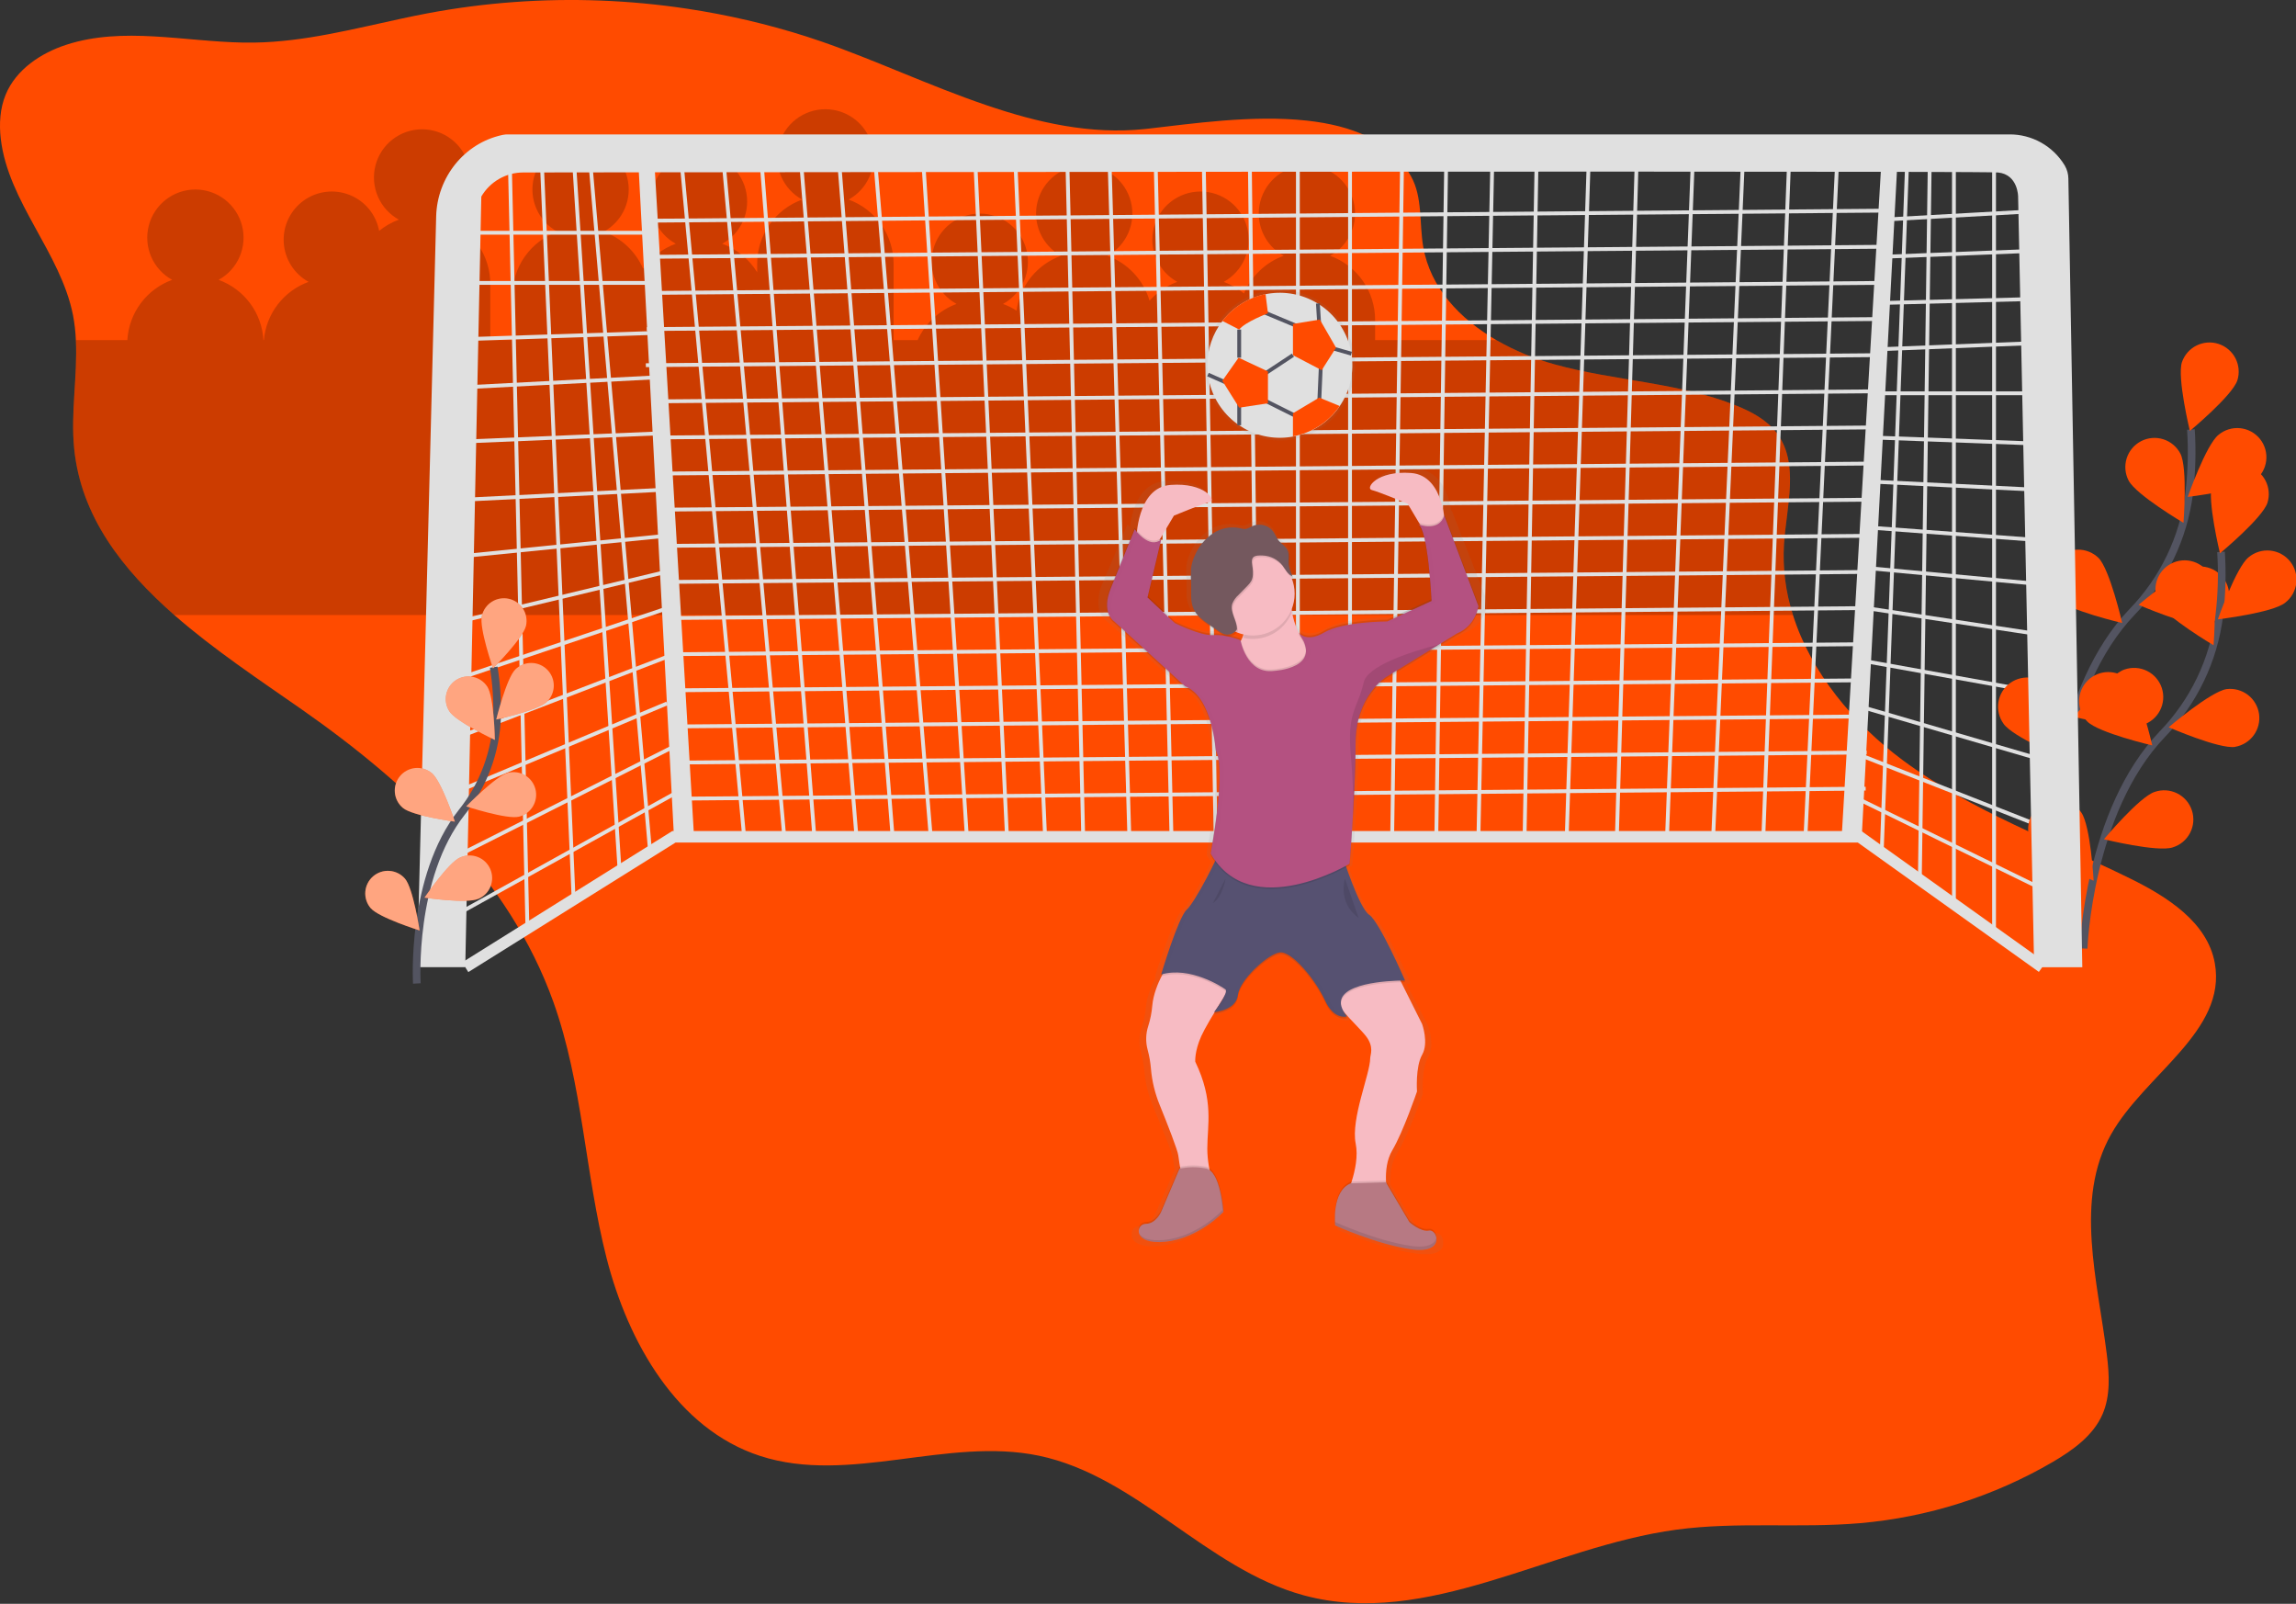 <svg width="600" height="419" viewBox="0 0 600 419" fill="none" xmlns="http://www.w3.org/2000/svg">
<rect x="0" y="0" width="600" height="419" fill="#333333" stroke="none"/>
<g clip-path="url(#clip0_58_12)">
<path d="M0.204 36.276C2.155 52.849 15.834 65.972 19.079 82.34C19.486 84.486 19.735 86.659 19.823 88.841C20.29 98.242 18.429 107.836 19.388 117.253C21.176 134.911 31.908 148.71 45.535 160.669C55.842 169.692 67.807 177.63 78.812 185.311C106.83 204.883 133.107 229.593 144.616 261.774C152.286 283.233 152.873 306.554 158.504 328.637C164.135 350.72 176.959 373.317 198.633 380.358C221.896 387.919 247.529 375.315 271.468 380.295C297.158 385.643 315.377 409.923 340.727 416.781C372.934 425.495 405.031 404.083 438.093 399.621C453.969 397.476 470.128 399.296 486.087 397.922C503.853 396.377 521.055 390.912 536.456 381.921C541.699 378.843 546.999 375.063 549.437 369.474C551.534 364.645 551.215 359.14 550.57 353.913C548.158 334.514 542.055 313.427 551.655 296.377C560.51 280.648 581.97 269.397 578.787 251.639C576.873 240.949 566.367 234.275 556.625 229.488C536.534 219.616 515.133 211.887 497.176 198.555C484.331 189.002 473.268 175.675 468.549 160.685C466.615 154.692 465.818 148.39 466.201 142.104C466.861 132.195 470.29 121.07 464.313 113.137C461.723 109.698 457.754 107.585 453.764 105.97C438.717 99.888 422.003 99.537 406.358 95.217C400.994 93.752 395.839 91.61 391.017 88.841C381.475 83.315 373.794 75.173 371.938 64.546C370.853 58.317 371.818 51.517 368.708 46.012C363.466 36.679 353.1 32.779 341.524 31.51C327.195 29.937 310.968 32.396 300.105 33.607L299.02 33.722C285.068 35.175 271.232 32.087 257.637 27.431C242.957 22.445 228.607 15.661 214.645 10.837C213.334 10.383 212.027 9.948 210.723 9.532C200.532 6.284 190.096 3.856 179.518 2.27C164.599 0.025 149.476 -0.559 134.429 0.53C126.797 1.079 119.203 2.067 111.685 3.487C109.476 3.906 107.27 4.355 105.068 4.834C92.265 7.576 79.53 10.926 66.47 11.126C65.531 11.126 64.588 11.126 63.649 11.126C48.072 10.858 32.144 6.9 17.365 11.681C10.643 13.867 4.2 18.167 1.494 24.689C-0.01 28.322 -0.252 32.375 0.204 36.276Z" fill="#FF4B00"/>
<path opacity="0.2" d="M19.823 88.841H33.282C33.483 85.362 34.699 82.017 36.781 79.222C38.863 76.426 41.718 74.302 44.995 73.112C42.549 71.766 40.621 69.644 39.513 67.082C38.405 64.519 38.182 61.661 38.877 58.957C39.572 56.253 41.147 53.857 43.353 52.146C45.559 50.435 48.272 49.507 51.063 49.507C53.855 49.507 56.568 50.435 58.774 52.146C60.98 53.857 62.555 56.253 63.25 58.957C63.945 61.661 63.721 64.519 62.614 67.082C61.506 69.644 59.578 71.766 57.132 73.112C60.408 74.302 63.264 76.426 65.346 79.222C67.427 82.017 68.644 85.362 68.845 88.841H68.96C69.256 85.457 70.513 82.228 72.582 79.535C74.652 76.841 77.448 74.795 80.641 73.637C78.783 72.614 77.213 71.137 76.078 69.344C74.943 67.552 74.28 65.501 74.15 63.383C74.02 61.266 74.428 59.15 75.336 57.232C76.243 55.314 77.621 53.657 79.341 52.414C81.06 51.172 83.066 50.384 85.172 50.125C87.278 49.866 89.415 50.143 91.385 50.931C93.355 51.72 95.093 52.993 96.439 54.634C97.784 56.275 98.693 58.229 99.081 60.315C100.623 59.056 102.365 58.066 104.235 57.384C101.789 56.037 99.86 53.916 98.753 51.353C97.645 48.79 97.421 45.932 98.117 43.228C98.812 40.524 100.386 38.128 102.593 36.417C104.799 34.706 107.511 33.778 110.303 33.778C113.095 33.778 115.808 34.706 118.014 36.417C120.22 38.128 121.795 40.524 122.49 43.228C123.185 45.932 122.961 48.79 121.854 51.353C120.746 53.916 118.818 56.037 116.372 57.384C119.819 58.632 122.796 60.913 124.9 63.915C127.003 66.918 128.13 70.495 128.127 74.161V88.841H133.894V77.307C133.89 73.641 135.017 70.063 137.12 67.061C139.224 64.059 142.202 61.778 145.648 60.529C143.203 59.183 141.274 57.061 140.167 54.499C139.059 51.936 138.835 49.078 139.53 46.374C140.225 43.67 141.8 41.274 144.006 39.563C146.213 37.852 148.925 36.924 151.717 36.924C154.509 36.924 157.221 37.852 159.428 39.563C161.634 41.274 163.209 43.67 163.904 46.374C164.599 49.078 164.375 51.936 163.267 54.499C162.16 57.061 160.231 59.183 157.786 60.529C160.065 61.36 162.151 62.645 163.918 64.307C165.684 65.969 167.094 67.973 168.062 70.198C170.171 67.2 173.151 64.923 176.597 63.675C174.152 62.329 172.223 60.207 171.116 57.644C170.008 55.082 169.784 52.223 170.479 49.519C171.174 46.816 172.749 44.419 174.955 42.709C177.162 40.998 179.874 40.069 182.666 40.069C185.458 40.069 188.17 40.998 190.377 42.709C192.583 44.419 194.158 46.816 194.853 49.519C195.548 52.223 195.324 55.082 194.216 57.644C193.109 60.207 191.18 62.329 188.735 63.675C192.535 65.058 195.755 67.688 197.868 71.136V68.918C197.864 65.252 198.991 61.675 201.095 58.672C203.198 55.67 206.176 53.389 209.622 52.141C207.177 50.794 205.248 48.673 204.141 46.11C203.033 43.547 202.809 40.689 203.504 37.985C204.2 35.281 205.774 32.885 207.98 31.174C210.187 29.463 212.899 28.535 215.691 28.535C218.483 28.535 221.196 29.463 223.402 31.174C225.608 32.885 227.183 35.281 227.878 37.985C228.573 40.689 228.349 43.547 227.242 46.11C226.134 48.673 224.206 50.794 221.76 52.141C225.206 53.389 228.184 55.67 230.288 58.672C232.391 61.675 233.518 65.252 233.514 68.918V88.841H239.806C240.786 86.67 242.19 84.717 243.936 83.096C245.682 81.476 247.734 80.22 249.972 79.404C247.526 78.058 245.598 75.936 244.49 73.373C243.383 70.81 243.159 67.952 243.854 65.248C244.549 62.544 246.124 60.148 248.33 58.438C250.536 56.727 253.249 55.798 256.041 55.798C258.833 55.798 261.545 56.727 263.751 58.438C265.958 60.148 267.532 62.544 268.227 65.248C268.923 67.952 268.699 70.81 267.591 73.373C266.484 75.936 264.555 78.058 262.109 79.404C263.353 79.856 264.541 80.445 265.654 81.16C266.096 77.939 267.412 74.9 269.458 72.372C271.504 69.845 274.203 67.925 277.261 66.821C274.816 65.475 272.887 63.353 271.78 60.79C270.672 58.227 270.448 55.369 271.143 52.665C271.839 49.961 273.413 47.565 275.619 45.855C277.826 44.144 280.538 43.215 283.33 43.215C286.122 43.215 288.835 44.144 291.041 45.855C293.247 47.565 294.822 49.961 295.517 52.665C296.212 55.369 295.988 58.227 294.881 60.79C293.773 63.353 291.844 65.475 289.399 66.821C292.025 67.78 294.39 69.343 296.302 71.382C298.214 73.422 299.621 75.882 300.409 78.565C302.376 76.345 304.867 74.651 307.655 73.637C305.209 72.29 303.281 70.169 302.173 67.606C301.065 65.043 300.841 62.185 301.537 59.481C302.232 56.777 303.806 54.381 306.013 52.67C308.219 50.959 310.931 50.031 313.723 50.031C316.515 50.031 319.228 50.959 321.434 52.67C323.64 54.381 325.215 56.777 325.91 59.481C326.605 62.185 326.381 65.043 325.274 67.606C324.166 70.169 322.238 72.29 319.792 73.637C321.716 74.339 323.503 75.368 325.077 76.678C326.035 74.408 327.451 72.361 329.238 70.665C331.024 68.969 333.142 67.66 335.458 66.821C333.012 65.475 331.084 63.353 329.976 60.79C328.869 58.227 328.645 55.369 329.34 52.665C330.035 49.961 331.61 47.565 333.816 45.855C336.022 44.144 338.735 43.215 341.527 43.215C344.318 43.215 347.031 44.144 349.237 45.855C351.443 47.565 353.018 49.961 353.713 52.665C354.408 55.369 354.185 58.227 353.077 60.79C351.969 63.353 350.041 65.475 347.595 66.821C351.042 68.07 354.02 70.35 356.123 73.353C358.227 76.355 359.353 79.933 359.35 83.598V88.841H391.017C395.837 91.608 400.991 93.748 406.353 95.211C421.997 99.532 438.712 99.883 453.759 105.965C457.749 107.58 461.718 109.692 464.308 113.132C470.285 121.064 466.856 132.19 466.195 142.099C465.809 148.38 466.6 154.679 468.528 160.669H45.535C31.903 148.736 21.176 134.911 19.388 117.253C18.455 107.842 20.29 98.247 19.823 88.841Z" fill="black"/>
<path d="M521.094 40.355V243.775L510.608 236.959V40.355H504.317L501.695 230.143L491.734 222.803L498.549 37.733" stroke="#E0E0E0" stroke-miterlimit="10"/>
<path d="M534.207 55.035L491.739 57.394" stroke="#E0E0E0" stroke-miterlimit="10"/>
<path d="M531.585 65.521L491.739 67.094" stroke="#E0E0E0" stroke-miterlimit="10"/>
<path d="M531.585 78.104L491.739 79.152" stroke="#E0E0E0" stroke-miterlimit="10"/>
<path d="M531.585 89.638L491.739 91.211" stroke="#E0E0E0" stroke-miterlimit="10"/>
<path d="M531.585 102.746H490.166" stroke="#E0E0E0" stroke-miterlimit="10"/>
<path d="M531.585 115.853L489.117 114.28" stroke="#E0E0E0" stroke-miterlimit="10"/>
<path d="M531.585 127.912L489.117 125.814" stroke="#E0E0E0" stroke-miterlimit="10"/>
<path d="M531.585 141.019L489.117 137.873" stroke="#E0E0E0" stroke-miterlimit="10"/>
<path d="M532.634 152.553L487.545 148.359" stroke="#E0E0E0" stroke-miterlimit="10"/>
<path d="M532.634 165.661L487.545 158.845" stroke="#E0E0E0" stroke-miterlimit="10"/>
<path d="M532.634 180.865L485.972 172.476" stroke="#E0E0E0" stroke-miterlimit="10"/>
<path d="M532.634 198.167L485.972 184.535" stroke="#E0E0E0" stroke-miterlimit="10"/>
<path d="M533.682 215.993L484.399 196.594" stroke="#E0E0E0" stroke-miterlimit="10"/>
<path d="M533.682 232.246L484.399 208.128" stroke="#E0E0E0" stroke-miterlimit="10"/>
<path d="M480.199 39.831L471.811 218.609H460.8L467.616 39.831H455.557L447.693 218.609H435.634L442.45 39.831H427.77L422.527 218.609H409.42L415.187 41.403H401.555L398.41 218.609H386.351L390.021 39.831H377.962L375.341 218.609H363.806L366.428 39.831H352.796V218.609H339.165V39.831H326.582L328.679 218.609H317.669L314.523 39.831H301.94L306.134 218.609H295.124L289.881 39.831H278.871L283.065 218.609H273.104L265.239 39.831H254.754L263.142 218.609H252.656L241.122 39.831H228.539L243.219 218.609H233.258L219.102 39.831H209.14L223.82 218.609H212.81L198.654 37.733H188.693L204.946 218.609H194.46L177.683 37.733" stroke="#E0E0E0" stroke-miterlimit="10"/>
<path d="M154.089 40.355L169.818 221.755L161.954 228.046L149.895 40.355H141.506L149.895 234.862L137.836 242.726L133.123 37.733" stroke="#E0E0E0" stroke-miterlimit="10"/>
<path d="M121.589 60.802H169.823" stroke="#E0E0E0" stroke-miterlimit="10"/>
<path d="M121.589 73.909H169.823" stroke="#E0E0E0" stroke-miterlimit="10"/>
<path d="M121.589 88.59L169.823 87.017" stroke="#E0E0E0" stroke-miterlimit="10"/>
<path d="M121.589 101.173L171.921 98.551" stroke="#E0E0E0" stroke-miterlimit="10"/>
<path d="M121.589 115.329L171.921 113.231" stroke="#E0E0E0" stroke-miterlimit="10"/>
<path d="M121.589 130.533L174.018 127.912" stroke="#E0E0E0" stroke-miterlimit="10"/>
<path d="M121.589 145.213L174.018 139.97" stroke="#E0E0E0" stroke-miterlimit="10"/>
<path d="M121.589 161.991L174.018 149.408" stroke="#E0E0E0" stroke-miterlimit="10"/>
<path d="M121.589 176.671L176.115 158.321" stroke="#E0E0E0" stroke-miterlimit="10"/>
<path d="M121.589 191.875L176.115 170.904" stroke="#E0E0E0" stroke-miterlimit="10"/>
<path d="M120.016 206.555L174.296 183.775" stroke="#E0E0E0" stroke-miterlimit="10"/>
<path d="M120.016 223.333L176.115 195.021" stroke="#E0E0E0" stroke-miterlimit="10"/>
<path d="M120.016 238.537L177.688 206.555" stroke="#E0E0E0" stroke-miterlimit="10"/>
<path d="M491.739 55.035L169.823 57.656" stroke="#E0E0E0" stroke-miterlimit="10"/>
<path d="M491.477 64.472L169.561 67.094" stroke="#E0E0E0" stroke-miterlimit="10"/>
<path d="M491.215 73.909L169.299 76.531" stroke="#E0E0E0" stroke-miterlimit="10"/>
<path d="M490.952 83.347L169.037 85.968" stroke="#E0E0E0" stroke-miterlimit="10"/>
<path d="M490.69 92.784L168.775 95.406" stroke="#E0E0E0" stroke-miterlimit="10"/>
<path d="M490.428 102.221L172.707 104.843" stroke="#E0E0E0" stroke-miterlimit="10"/>
<path d="M490.166 111.659L172.445 114.28" stroke="#E0E0E0" stroke-miterlimit="10"/>
<path d="M489.904 121.096L172.183 123.717" stroke="#E0E0E0" stroke-miterlimit="10"/>
<path d="M489.642 130.533L171.921 133.154" stroke="#E0E0E0" stroke-miterlimit="10"/>
<path d="M489.38 139.97L174.804 142.592" stroke="#E0E0E0" stroke-miterlimit="10"/>
<path d="M489.117 149.408L174.542 152.029" stroke="#E0E0E0" stroke-miterlimit="10"/>
<path d="M488.855 158.845L174.28 161.466" stroke="#E0E0E0" stroke-miterlimit="10"/>
<path d="M488.593 168.282L176.115 170.904" stroke="#E0E0E0" stroke-miterlimit="10"/>
<path d="M488.331 177.719L175.853 180.341" stroke="#E0E0E0" stroke-miterlimit="10"/>
<path d="M488.069 187.157L177.164 189.778" stroke="#E0E0E0" stroke-miterlimit="10"/>
<path d="M487.807 196.594L176.901 199.215" stroke="#E0E0E0" stroke-miterlimit="10"/>
<path d="M487.545 206.031L176.639 208.653" stroke="#E0E0E0" stroke-miterlimit="10"/>
<path d="M533.677 252.688L485.966 218.609H176.11L121.589 252.688" stroke="#E0E0E0" stroke-width="3" stroke-miterlimit="10"/>
<path d="M536.639 215.814C536.639 215.814 537.85 180.026 557.207 159.815C565.384 151.386 570.605 140.531 572.087 128.882C572.748 123.348 572.901 117.765 572.543 112.204" stroke="#535461" stroke-width="2" stroke-miterlimit="10"/>
<path d="M584.664 99.395C583.338 103.39 572.265 112.576 572.265 112.576C572.265 112.576 568.873 98.588 570.199 94.593C570.856 92.7 572.232 91.142 574.028 90.256C575.825 89.369 577.898 89.226 579.8 89.856C581.702 90.487 583.279 91.84 584.19 93.624C585.101 95.409 585.274 97.48 584.67 99.39L584.664 99.395Z" fill="#FF4B00"/>
<path d="M589.283 125.495C586.001 128.116 571.709 129.82 571.709 129.82C571.709 129.82 576.464 116.236 579.746 113.604C580.524 112.952 581.425 112.462 582.394 112.163C583.364 111.863 584.384 111.761 585.394 111.861C586.403 111.961 587.383 112.262 588.275 112.745C589.168 113.229 589.954 113.886 590.589 114.677C591.224 115.469 591.695 116.38 591.973 117.355C592.251 118.331 592.332 119.353 592.211 120.361C592.089 121.368 591.767 122.341 591.265 123.223C590.762 124.104 590.088 124.877 589.283 125.495Z" fill="#FF4B00"/>
<path d="M576.218 163.144C572.055 163.757 558.864 158.006 558.864 158.006C558.864 158.006 569.827 148.679 573.99 148.044C575.966 147.799 577.96 148.336 579.545 149.541C581.13 150.747 582.181 152.525 582.472 154.495C582.763 156.465 582.272 158.471 581.103 160.083C579.934 161.696 578.181 162.787 576.218 163.123V163.144Z" fill="#FF4B00"/>
<path d="M559.918 189.401C555.918 190.711 541.945 187.267 541.945 187.267C541.945 187.267 551.173 176.225 555.173 174.909C556.13 174.575 557.144 174.435 558.156 174.497C559.168 174.559 560.157 174.822 561.066 175.272C561.974 175.721 562.784 176.347 563.448 177.113C564.112 177.879 564.617 178.769 564.932 179.733C565.248 180.696 565.368 181.713 565.286 182.723C565.204 183.733 564.921 184.717 564.454 185.617C563.987 186.517 563.346 187.314 562.567 187.963C561.788 188.612 560.887 189.099 559.918 189.395V189.401Z" fill="#FF4B00"/>
<path d="M556.258 125.542C558.203 129.275 570.598 136.589 570.598 136.589C570.598 136.589 571.725 122.244 569.785 118.506C569.323 117.618 568.691 116.829 567.924 116.185C567.157 115.542 566.271 115.055 565.317 114.754C564.362 114.452 563.357 114.342 562.36 114.429C561.362 114.516 560.392 114.798 559.504 115.26C558.615 115.722 557.827 116.355 557.183 117.122C556.539 117.888 556.053 118.774 555.752 119.729C555.45 120.684 555.34 121.688 555.427 122.686C555.514 123.683 555.796 124.654 556.258 125.542Z" fill="#FF4B00"/>
<path d="M537.588 156.506C540.561 159.49 554.575 162.756 554.575 162.756C554.575 162.756 551.361 148.731 548.389 145.748C546.954 144.353 545.029 143.578 543.028 143.59C541.028 143.603 539.112 144.401 537.694 145.813C536.277 147.225 535.471 149.137 535.452 151.138C535.432 153.138 536.199 155.067 537.588 156.506Z" fill="#FF4B00"/>
<path d="M523.569 189.081C525.991 192.52 539.256 198.109 539.256 198.109C539.256 198.109 538.459 183.738 536.031 180.283C535.459 179.455 534.728 178.748 533.881 178.204C533.033 177.659 532.087 177.288 531.095 177.112C530.104 176.935 529.087 176.957 528.104 177.176C527.122 177.394 526.192 177.805 525.369 178.385C524.545 178.966 523.845 179.703 523.309 180.555C522.772 181.407 522.41 182.357 522.242 183.35C522.075 184.343 522.106 185.359 522.334 186.34C522.561 187.321 522.981 188.247 523.569 189.065V189.081Z" fill="#FF4B00"/>
<path d="M544.504 247.796C544.504 247.796 545.715 212.008 565.072 191.797C573.248 183.368 578.47 172.513 579.951 160.863C580.612 155.33 580.765 149.747 580.407 144.186" stroke="#535461" stroke-width="2" stroke-miterlimit="10"/>
<path d="M592.529 131.377C591.202 135.372 580.129 144.558 580.129 144.558C580.129 144.558 576.737 130.57 578.064 126.575C578.72 124.682 580.096 123.124 581.893 122.238C583.689 121.351 585.763 121.208 587.664 121.838C589.566 122.468 591.143 123.822 592.054 125.606C592.966 127.39 593.138 129.462 592.534 131.372L592.529 131.377Z" fill="#FF4B00"/>
<path d="M597.148 157.476C593.866 160.098 579.574 161.802 579.574 161.802C579.574 161.802 584.329 148.217 587.611 145.585C588.389 144.934 589.289 144.444 590.259 144.145C591.228 143.845 592.248 143.743 593.258 143.843C594.268 143.943 595.248 144.243 596.14 144.727C597.032 145.211 597.819 145.868 598.453 146.659C599.088 147.451 599.559 148.361 599.837 149.337C600.116 150.313 600.197 151.335 600.075 152.342C599.953 153.35 599.632 154.323 599.129 155.205C598.626 156.086 597.953 156.859 597.148 157.476Z" fill="#FF4B00"/>
<path d="M584.082 195.126C579.92 195.739 566.728 189.988 566.728 189.988C566.728 189.988 577.691 180.661 581.854 180.026C583.83 179.78 585.824 180.318 587.41 181.523C588.995 182.729 590.045 184.507 590.336 186.477C590.627 188.447 590.136 190.453 588.967 192.065C587.799 193.678 586.045 194.769 584.082 195.105V195.126Z" fill="#FF4B00"/>
<path d="M567.782 221.382C563.782 222.693 549.809 219.249 549.809 219.249C549.809 219.249 559.037 208.207 563.037 206.891C563.994 206.557 565.008 206.416 566.02 206.479C567.032 206.541 568.021 206.804 568.93 207.253C569.839 207.702 570.649 208.328 571.313 209.094C571.977 209.86 572.481 210.751 572.797 211.715C573.112 212.678 573.232 213.694 573.15 214.705C573.068 215.715 572.785 216.699 572.318 217.599C571.852 218.499 571.21 219.296 570.431 219.945C569.652 220.594 568.752 221.081 567.782 221.377V221.382Z" fill="#FF4B00"/>
<path d="M564.123 157.524C566.068 161.257 578.462 168.57 578.462 168.57C578.462 168.57 579.589 154.226 577.649 150.488C576.716 148.694 575.109 147.344 573.181 146.736C571.253 146.127 569.162 146.309 567.368 147.242C565.574 148.175 564.225 149.783 563.616 151.711C563.007 153.639 563.19 155.73 564.123 157.524Z" fill="#FF4B00"/>
<path d="M545.453 188.488C548.425 191.472 562.44 194.738 562.44 194.738C562.44 194.738 559.226 180.713 556.253 177.73C554.819 176.335 552.893 175.56 550.893 175.572C548.892 175.584 546.976 176.383 545.559 177.794C544.141 179.206 543.336 181.119 543.316 183.12C543.296 185.12 544.064 187.048 545.453 188.488Z" fill="#FF4B00"/>
<path d="M531.433 221.063C533.855 224.502 547.12 230.091 547.12 230.091C547.12 230.091 546.323 215.72 543.895 212.265C543.323 211.437 542.592 210.73 541.745 210.185C540.898 209.641 539.951 209.27 538.96 209.094C537.968 208.917 536.952 208.939 535.969 209.157C534.986 209.376 534.056 209.787 533.233 210.367C532.41 210.947 531.71 211.685 531.173 212.537C530.637 213.389 530.274 214.339 530.107 215.332C529.939 216.325 529.97 217.341 530.198 218.322C530.426 219.303 530.845 220.229 531.433 221.047V221.063Z" fill="#FF4B00"/>
<path d="M113.981 56.519C114.238 46.374 121.264 37.461 131.178 35.285L131.461 35.227C131.861 35.147 132.269 35.109 132.677 35.112H525.058C527.956 35.088 530.81 35.816 533.343 37.223C535.877 38.631 538.002 40.671 539.512 43.144L539.612 43.317C540.189 44.329 540.499 45.471 540.514 46.636L544.158 252.683H531.575L527.38 51.354C527.38 51.354 527.38 45.587 522.137 45.063C521.335 44.984 511.604 44.927 495.708 44.89L486.491 219.133H481.248L491.498 44.885C421.61 44.748 250.549 44.921 171.155 45.016L181.337 218.085H176.094L166.95 45.021L136.73 45.058C134.514 45.059 132.337 45.641 130.416 46.744C128.494 47.848 126.895 49.436 125.778 51.349L121.583 252.677H109L113.981 56.519Z" fill="#E0E0E0"/>
<path d="M108.932 256.929C108.932 256.929 107.233 229.215 120.692 212.186C126.383 205.08 129.616 196.319 129.904 187.22C130.006 182.895 129.711 178.571 129.023 174.301" stroke="#535461" stroke-width="2" stroke-miterlimit="10"/>
<path d="M137.443 163.532C136.714 166.714 128.84 174.621 128.84 174.621C128.84 174.621 125.17 164.072 125.919 160.895C126.091 160.137 126.411 159.421 126.86 158.788C127.309 158.154 127.878 157.614 128.535 157.201C129.193 156.787 129.925 156.507 130.69 156.376C131.456 156.245 132.24 156.266 132.997 156.438C133.755 156.61 134.471 156.93 135.104 157.379C135.738 157.828 136.278 158.397 136.691 159.054C137.105 159.712 137.385 160.444 137.516 161.209C137.647 161.975 137.626 162.759 137.454 163.516L137.443 163.532Z" fill="#FF4B00"/>
<path d="M142.927 183.34C140.584 185.615 129.678 187.974 129.678 187.974C129.678 187.974 132.347 177.137 134.691 174.867C135.247 174.326 135.905 173.9 136.626 173.614C137.348 173.327 138.118 173.185 138.894 173.197C139.67 173.208 140.437 173.372 141.149 173.679C141.862 173.986 142.507 174.431 143.048 174.988C143.589 175.544 144.015 176.202 144.301 176.923C144.588 177.645 144.73 178.415 144.718 179.191C144.707 179.967 144.543 180.734 144.236 181.446C143.929 182.159 143.484 182.804 142.927 183.345V183.34Z" fill="#FF4B00"/>
<path d="M135.613 213.361C132.468 214.142 121.84 210.671 121.84 210.671C121.84 210.671 129.605 202.665 132.782 201.884C134.304 201.509 135.913 201.753 137.255 202.564C138.596 203.374 139.561 204.685 139.936 206.207C140.312 207.729 140.067 209.337 139.256 210.679C138.446 212.021 137.135 212.985 135.613 213.361Z" fill="#FF4B00"/>
<path d="M124.96 234.831C121.966 236.136 110.93 234.505 110.93 234.505C110.93 234.505 117.221 225.299 120.231 224.02C120.945 223.691 121.717 223.508 122.503 223.481C123.289 223.455 124.072 223.586 124.807 223.866C125.541 224.146 126.213 224.57 126.781 225.113C127.35 225.655 127.805 226.306 128.119 227.027C128.433 227.748 128.6 228.524 128.61 229.31C128.62 230.096 128.473 230.877 128.178 231.605C127.883 232.334 127.445 232.996 126.891 233.554C126.337 234.111 125.676 234.552 124.949 234.851L124.96 234.831Z" fill="#FF4B00"/>
<path d="M117.441 185.835C119.214 188.577 129.322 193.307 129.322 193.307C129.322 193.307 129.138 182.15 127.361 179.408C126.509 178.092 125.169 177.169 123.636 176.842C122.103 176.514 120.503 176.809 119.187 177.662C117.872 178.514 116.949 179.854 116.622 181.387C116.294 182.92 116.589 184.52 117.441 185.835Z" fill="#FF4B00"/>
<path d="M105.304 211.08C107.815 213.177 118.878 214.656 118.878 214.656C118.878 214.656 115.365 204.065 112.849 201.978C112.251 201.483 111.562 201.11 110.82 200.881C110.078 200.652 109.299 200.572 108.526 200.644C107.753 200.716 107.002 200.94 106.316 201.303C105.629 201.665 105.021 202.159 104.525 202.757C104.03 203.355 103.657 204.044 103.428 204.786C103.199 205.527 103.119 206.307 103.191 207.08C103.263 207.853 103.487 208.604 103.85 209.29C104.212 209.976 104.706 210.585 105.304 211.08Z" fill="#FF4B00"/>
<path d="M96.879 237.258C99.002 239.738 109.65 243.078 109.65 243.078C109.65 243.078 107.978 232.067 105.849 229.567C104.829 228.376 103.377 227.64 101.814 227.52C100.25 227.4 98.703 227.906 97.513 228.927C96.323 229.948 95.587 231.399 95.467 232.963C95.347 234.526 95.853 236.073 96.874 237.263L96.879 237.258Z" fill="#FF4B00"/>
<path opacity="0.5" d="M137.443 163.532C136.714 166.714 128.84 174.621 128.84 174.621C128.84 174.621 125.17 164.072 125.919 160.895C126.091 160.137 126.411 159.421 126.86 158.788C127.309 158.154 127.878 157.614 128.535 157.201C129.193 156.787 129.925 156.507 130.69 156.376C131.456 156.245 132.24 156.266 132.997 156.438C133.755 156.61 134.471 156.93 135.104 157.379C135.738 157.828 136.278 158.397 136.691 159.054C137.105 159.712 137.385 160.444 137.516 161.209C137.647 161.975 137.626 162.759 137.454 163.516L137.443 163.532Z" fill="white"/>
<path opacity="0.5" d="M142.927 183.34C140.584 185.615 129.678 187.974 129.678 187.974C129.678 187.974 132.347 177.137 134.691 174.867C135.247 174.326 135.905 173.9 136.626 173.614C137.348 173.327 138.118 173.185 138.894 173.197C139.67 173.208 140.437 173.372 141.149 173.679C141.862 173.986 142.507 174.431 143.048 174.988C143.589 175.544 144.015 176.202 144.301 176.923C144.588 177.645 144.73 178.415 144.718 179.191C144.707 179.967 144.543 180.734 144.236 181.446C143.929 182.159 143.484 182.804 142.927 183.345V183.34Z" fill="white"/>
<path opacity="0.5" d="M135.613 213.361C132.468 214.142 121.84 210.671 121.84 210.671C121.84 210.671 129.605 202.665 132.782 201.884C134.304 201.509 135.913 201.753 137.255 202.564C138.596 203.374 139.561 204.685 139.936 206.207C140.312 207.729 140.067 209.337 139.256 210.679C138.446 212.021 137.135 212.985 135.613 213.361Z" fill="white"/>
<path opacity="0.5" d="M124.96 234.831C121.966 236.136 110.93 234.505 110.93 234.505C110.93 234.505 117.221 225.299 120.231 224.02C120.945 223.691 121.717 223.508 122.503 223.481C123.289 223.455 124.072 223.586 124.807 223.866C125.541 224.146 126.213 224.57 126.781 225.113C127.35 225.655 127.805 226.306 128.119 227.027C128.433 227.748 128.6 228.524 128.61 229.31C128.62 230.096 128.473 230.877 128.178 231.605C127.883 232.334 127.445 232.996 126.891 233.554C126.337 234.111 125.676 234.552 124.949 234.851L124.96 234.831Z" fill="white"/>
<path opacity="0.5" d="M117.441 185.835C119.214 188.577 129.322 193.307 129.322 193.307C129.322 193.307 129.138 182.15 127.361 179.408C126.509 178.092 125.169 177.169 123.636 176.842C122.103 176.514 120.503 176.809 119.187 177.662C117.872 178.514 116.949 179.854 116.622 181.387C116.294 182.92 116.589 184.52 117.441 185.835Z" fill="white"/>
<path opacity="0.5" d="M105.304 211.08C107.815 213.177 118.878 214.656 118.878 214.656C118.878 214.656 115.365 204.065 112.849 201.978C112.251 201.483 111.562 201.11 110.82 200.881C110.078 200.652 109.299 200.572 108.526 200.644C107.753 200.716 107.002 200.94 106.316 201.303C105.629 201.665 105.021 202.159 104.525 202.757C104.03 203.355 103.657 204.044 103.428 204.786C103.199 205.527 103.119 206.307 103.191 207.08C103.263 207.853 103.487 208.604 103.85 209.29C104.212 209.976 104.706 210.585 105.304 211.08Z" fill="white"/>
<path opacity="0.5" d="M96.879 237.258C99.002 239.738 109.65 243.078 109.65 243.078C109.65 243.078 107.978 232.067 105.849 229.567C104.829 228.376 103.377 227.64 101.814 227.52C100.25 227.4 98.703 227.906 97.513 228.927C96.323 229.948 95.587 231.399 95.467 232.963C95.347 234.526 95.853 236.073 96.874 237.263L96.879 237.258Z" fill="white"/>
<g opacity="0.1">
<path opacity="0.1" d="M200.384 150.367C200.322 150.288 200.29 150.236 200.29 150.236L200.384 150.367Z" fill="url(#paint0_linear_58_12)"/>
</g>
<path d="M287.071 157.524C286.971 160.863 289.042 162.116 289.042 162.116L308.389 179.25C315.855 181.956 316.777 196.148 316.777 196.148C317.511 197.459 317.826 199.734 317.826 202.44C317.737 210.828 315.367 222.52 315.367 222.52L315.435 222.63L315.367 222.971L315.435 223.081L315.367 223.422C315.737 224.02 316.138 224.6 316.568 225.157C314.47 229.451 310.564 236.361 308.876 237.835C306.543 239.864 301.877 254.958 301.877 254.958L302.029 254.921L301.877 255.409H301.977C300.844 257.595 299.691 260.416 299.444 263.2C299.278 265.025 298.9 266.825 298.317 268.563C297.629 270.583 297.569 272.764 298.144 274.818C298.606 276.462 298.911 278.145 299.056 279.846C299.349 283.123 300.154 286.334 301.442 289.362C303.576 294.432 306.402 301.358 306.548 302.752C306.627 303.507 306.811 304.619 307.02 305.767L306.9 305.799L301.882 317.176C301.882 317.176 300.482 320.322 297.688 320.322C297.416 320.32 297.146 320.376 296.897 320.486C296.648 320.596 296.425 320.758 296.243 320.961C296.061 321.163 295.924 321.402 295.842 321.662C295.759 321.921 295.733 322.195 295.764 322.466C295.727 322.782 295.768 323.103 295.884 323.399V323.431C295.884 323.483 295.932 323.535 295.952 323.588L296 323.677C296.026 323.729 296.057 323.777 296.094 323.829L296.157 323.918L296.272 324.06L296.351 324.149L296.487 324.285L296.582 324.374L296.739 324.5L296.854 324.584L297.038 324.699L297.174 324.783L297.379 324.888L297.536 324.967L297.761 325.061L297.94 325.135L298.191 325.218L298.39 325.281L298.674 325.349L298.899 325.402L299.208 325.454L299.455 325.496L299.796 325.533L300.063 325.564H300.44H300.724H301.442H301.94H302.218C302.487 325.564 302.765 325.542 303.051 325.496C312.153 324.595 318.916 317.632 318.916 317.632V317.501V317.37V317.239L318.948 317.202C318.948 317.202 318.361 308.137 315.031 306.087C314.7 304.403 314.524 302.692 314.507 300.975C314.507 294.684 316.374 288.355 311.241 277.99C311.241 277.99 311.005 275.285 312.877 271.232C313.974 269.06 315.189 266.949 316.515 264.909L316.746 264.883L316.374 265.376C316.374 265.376 322.44 264.925 322.906 260.867C322.95 260.529 323.03 260.197 323.142 259.876C324.547 255.797 331.332 250.014 334.341 249.6C337.607 249.149 344.14 256.809 346.709 262.219C346.856 262.529 347.008 262.822 347.16 263.09C349.666 267.499 352.775 266.503 352.775 266.503C352.665 266.372 352.571 266.246 352.471 266.115C352.574 266.102 352.676 266.081 352.775 266.052C352.5 265.719 352.246 265.368 352.015 265.003C354.348 267.531 356.828 269.858 357.908 271.216C360.241 274.147 359.077 276.171 359.077 277.073C359.077 281.136 353.708 293.069 355.108 299.617C355.8 302.852 355.009 306.638 354.028 309.636H353.824C349.855 311.136 349.394 316.515 349.425 319.22C349.425 319.304 349.425 319.388 349.425 319.467C349.425 319.603 349.425 319.734 349.425 319.86V319.944C349.425 320.045 349.425 320.143 349.425 320.238V320.306C349.425 320.411 349.425 320.51 349.425 320.599C349.425 320.694 349.425 320.783 349.425 320.856V320.888V321.045V321.087V321.171V321.229C349.425 321.229 360.624 326.183 370.192 327.52C370.528 327.567 370.848 327.604 371.157 327.63H371.44L372.043 327.667H372.861H373.123C373.307 327.667 373.48 327.667 373.647 327.625H373.815C374.032 327.597 374.236 327.562 374.429 327.52L374.554 327.489C374.701 327.452 374.837 327.42 374.969 327.378L375.142 327.321L375.451 327.2L375.608 327.127C375.703 327.08 375.792 327.032 375.881 326.98L376.022 326.87C376.128 326.801 376.23 326.726 376.326 326.644C376.422 326.562 376.511 326.473 376.594 326.377L376.662 326.293C376.714 326.229 376.763 326.163 376.809 326.094L376.872 325.989C376.91 325.923 376.943 325.856 376.971 325.79L377.019 325.685C377.047 325.61 377.072 325.533 377.092 325.454V325.376C377.115 325.274 377.13 325.17 377.139 325.066C377.139 325.066 377.139 325.03 377.139 325.009C377.143 324.925 377.143 324.841 377.139 324.757C377.139 324.726 377.139 324.689 377.139 324.657C377.275 323.273 376.18 321.894 375.084 322.104C372.751 322.555 369.715 319.85 369.715 319.85L363.335 309.427C363.235 306.989 363.508 303.89 365.049 301.374C368.085 296.419 371.818 285.828 371.818 285.828C371.818 285.828 371.351 279.296 373.217 276.139C375.084 272.983 373.217 268.029 373.217 268.029L367.508 257.019C368.163 257.019 368.556 257.019 368.556 257.019L368.352 256.568H368.556C368.556 256.568 361.557 241.022 358.757 239.219C356.76 237.934 353.939 230.699 352.466 226.636C353.053 226.326 353.378 226.111 353.378 226.111C353.378 226.111 355.014 206.508 355.014 194.13C355.014 181.751 363.403 176.781 363.403 176.781L382.838 165.278C387.971 163.249 388.674 158.069 388.674 158.069L388.616 157.922C388.658 157.728 388.674 157.618 388.674 157.618L388.616 157.471C388.658 157.277 388.674 157.167 388.674 157.167L379.341 133.286C379.341 133.359 379.283 133.422 379.257 133.49C378.597 129.374 376.557 122.931 370.239 122.48C360.907 121.804 357.656 126.538 359.507 126.989C361.358 127.44 369.306 130.596 369.306 130.596L372.452 135.666C372.247 135.598 372.132 135.55 372.132 135.55C372.31 135.619 372.467 135.733 372.588 135.881L372.798 136.216C372.389 136.101 372.137 136.001 372.137 136.001C372.195 136.025 372.249 136.055 372.3 136.091C372.346 136.115 372.39 136.143 372.431 136.174C372.473 136.212 372.514 136.253 372.552 136.295C372.594 136.337 372.634 136.38 372.672 136.426C372.714 136.479 372.751 136.536 372.793 136.594L372.856 136.688C372.614 136.623 372.376 136.546 372.143 136.458C374.586 137.244 375.608 152.066 375.813 155.856L363.728 161.241C363.728 161.241 351.596 161.241 346.463 164.172C341.959 166.741 339.789 164.628 339.327 164.072C339.642 164.474 339.92 164.862 340.161 165.236L340.03 165.147L339.909 165.063L339.81 164.984L339.699 164.89L339.663 164.858C338.602 162.872 337.903 160.714 337.597 158.483C338.17 157.117 338.451 155.647 338.422 154.166C338.393 152.685 338.055 151.227 337.429 149.885C337.626 150.024 337.841 150.135 338.069 150.215C337.544 149.233 337.19 148.169 337.02 147.069C336.905 145.837 337.256 144.526 336.732 143.399C336.676 143.285 336.613 143.175 336.543 143.069C336.543 143.032 336.543 142.99 336.501 142.948C335.977 141.805 334.692 141.176 333.88 140.18C333.355 139.509 333.057 138.691 332.553 137.999C331.915 137.184 331.033 136.594 330.036 136.317C329.039 136.039 327.979 136.089 327.012 136.458C326.246 136.767 325.533 137.286 324.705 137.302C324.276 137.281 323.852 137.207 323.441 137.081C320.873 136.548 318.197 137.049 315.996 138.476C313.85 139.893 312.155 141.894 311.11 144.243C310.544 145.397 310.176 146.638 310.019 147.913C309.958 149.25 309.979 150.59 310.082 151.924C310.129 154.121 309.804 156.428 310.743 158.425C310.8 158.551 310.874 158.661 310.937 158.782C310.937 158.813 310.937 158.845 310.973 158.876C311.865 160.779 313.731 162.022 315.519 163.223L317.831 164.748L318.093 164.921C317.431 164.855 316.765 164.841 316.101 164.879C312.599 165.105 305.615 161.734 305.615 161.734L298.328 155.138L301.882 140.552L301.746 140.652L301.882 140.101L301.746 140.201L301.882 139.65C301.814 139.703 301.751 139.75 301.683 139.797L305.379 133.789C305.379 133.789 313.312 130.643 315.178 130.182C317.045 129.72 313.778 125.002 304.446 125.673C297.578 126.171 295.764 133.742 295.287 137.732C294.883 137.286 294.647 136.961 294.647 136.961L288.104 152.438C287.421 153.892 287.063 155.477 287.055 157.083C287.066 157.235 287.066 157.387 287.071 157.524ZM339.951 165.388L340.14 165.671L339.951 165.388ZM321.25 165.451C321.77 165.278 322.234 164.97 322.597 164.56C323.183 164.783 323.786 164.958 324.401 165.084C324.234 165.657 324 166.207 323.703 166.725C323.614 166.374 323.572 166.159 323.572 166.159C322.812 165.879 322.036 165.641 321.25 165.446V165.451ZM317.302 263.546C317.826 262.702 318.35 261.879 318.875 261.103C318.424 261.931 317.826 262.833 317.302 263.546Z" fill="url(#paint1_linear_58_12)"/>
<path d="M364.949 254.166L371.634 267.536C371.634 267.536 373.417 272.438 371.634 275.557C369.851 278.677 370.297 285.142 370.297 285.142C370.297 285.142 366.732 295.627 363.833 300.519C360.933 305.411 362.716 312.578 362.716 312.578L351.129 313.915C351.129 313.915 355.585 305.222 354.275 298.757C352.964 292.293 358.065 280.491 358.065 276.47C358.065 275.578 359.182 273.57 356.949 270.676C354.715 267.782 346.253 260.426 346.463 256.19L364.949 254.166Z" fill="#F7BBC3"/>
<path d="M305.893 251.047C305.893 251.047 301.615 256.971 301.117 262.739C300.967 264.539 300.615 266.317 300.068 268.039C299.41 270.041 299.352 272.191 299.9 274.226C300.342 275.854 300.633 277.52 300.771 279.201C301.046 282.444 301.813 285.627 303.046 288.639C305.086 293.656 307.765 300.503 307.922 301.882C308.147 304.11 309.259 309.458 309.259 309.458L318.172 312.803C318.172 312.803 315.498 306.339 315.498 300.1C315.498 293.861 317.281 287.621 312.352 277.366C312.352 277.366 312.127 274.692 313.925 270.682C315.724 266.671 322.618 256.195 322.618 256.195L305.893 251.047Z" fill="#F7BBC3"/>
<path opacity="0.1" d="M320.301 258.995C321.035 259.792 317.254 264.867 317.254 264.867C317.254 264.867 323.048 264.422 323.494 260.411C323.536 260.077 323.611 259.749 323.719 259.43C325.061 255.398 331.541 249.678 334.415 249.27C337.56 248.824 343.773 256.4 346.227 261.748C346.368 262.057 346.51 262.34 346.657 262.608C349.053 266.97 352.02 265.984 352.02 265.984C350.447 264.044 350.122 262.508 350.615 261.265C352.566 256.458 367.172 256.599 367.172 256.599C367.172 256.599 360.488 241.222 357.814 239.439C355.14 237.656 350.904 224.282 350.904 224.282C350.904 224.282 319.032 220.717 318.812 222.274C318.591 223.831 312.347 236.094 310.119 238.097C307.891 240.1 303.439 255.042 303.439 255.042C311.015 252.814 319.373 258.272 320.264 258.943L320.301 258.995Z" fill="black"/>
<path d="M320.301 258.549C321.035 259.346 317.254 264.422 317.254 264.422C317.254 264.422 323.048 263.976 323.494 259.965C323.536 259.632 323.611 259.303 323.719 258.985C325.061 254.953 331.541 249.233 334.415 248.824C337.56 248.378 343.773 255.954 346.227 261.302C346.368 261.611 346.51 261.894 346.657 262.162C349.053 266.524 352.02 265.538 352.02 265.538C350.447 263.598 350.122 262.062 350.615 260.82C352.566 256.012 367.172 256.153 367.172 256.153C367.172 256.153 360.488 240.776 357.814 238.993C355.14 237.211 350.904 223.836 350.904 223.836C350.904 223.836 319.032 220.271 318.812 221.828C318.591 223.385 312.347 235.648 310.119 237.651C307.891 239.654 303.434 254.591 303.434 254.591C311.01 252.363 319.367 257.821 320.259 258.492L320.301 258.549Z" fill="#565171"/>
<path opacity="0.1" d="M362.165 308.436L368.294 318.801C368.294 318.801 371.194 321.475 373.422 321.029C375.65 320.584 377.878 327.268 368.74 325.932C359.602 324.595 348.906 319.692 348.906 319.692C348.906 319.692 347.905 310.664 353.027 308.682L362.165 308.436Z" fill="black"/>
<path opacity="0.1" d="M308.231 304.85L303.439 316.106C303.439 316.106 302.102 319.252 299.429 319.252C296.755 319.252 295.863 324.825 304.556 323.934C313.249 323.043 319.713 316.133 319.713 316.133C319.713 316.133 319.042 305.437 315.031 304.766C312.782 304.338 310.47 304.367 308.231 304.85Z" fill="black"/>
<path d="M362.165 308.882L368.294 319.247C368.294 319.247 371.194 321.921 373.422 321.475C375.65 321.029 377.878 327.714 368.74 326.377C359.602 325.04 348.906 320.138 348.906 320.138C348.906 320.138 347.905 311.11 353.027 309.128L362.165 308.882Z" fill="#B77983"/>
<path d="M308.231 305.316L303.439 316.573C303.439 316.573 302.102 319.719 299.429 319.719C296.755 319.719 295.863 325.292 304.556 324.401C313.249 323.509 319.713 316.599 319.713 316.599C319.713 316.599 319.042 305.904 315.031 305.232C312.782 304.805 310.47 304.833 308.231 305.316Z" fill="#B77983"/>
<g opacity="0.1">
<path opacity="0.1" d="M319.923 221.854C319.698 223.427 313.459 235.675 311.23 237.677C309.186 239.518 305.259 252.263 304.63 254.329C304.226 254.408 303.827 254.497 303.429 254.612C303.429 254.612 307.885 239.68 310.114 237.672C312.342 235.664 318.581 223.406 318.806 221.849C318.848 221.54 320.154 221.43 322.204 221.461C320.82 221.487 319.965 221.603 319.923 221.854Z" fill="black"/>
<path opacity="0.1" d="M335.531 248.819C338.677 248.373 344.89 255.949 347.344 261.297C347.485 261.606 347.627 261.889 347.773 262.157C349.158 264.673 350.725 265.407 351.811 265.58C351.092 265.711 348.665 265.821 346.657 262.157C346.51 261.889 346.368 261.606 346.227 261.297C343.978 256.389 338.546 249.616 335.253 248.871L335.531 248.819Z" fill="black"/>
<path opacity="0.1" d="M320.301 258.549L320.264 258.513C319.546 257.988 313.972 254.318 307.864 254.093C314.392 253.868 320.615 257.941 321.381 258.513L321.417 258.549C322.062 259.252 319.221 263.268 318.523 264.212C318.107 264.306 317.685 264.375 317.26 264.416C317.26 264.416 321.035 259.346 320.301 258.549Z" fill="black"/>
</g>
<path d="M377.653 137.831C377.653 137.831 377.653 124.236 368.74 123.565C359.827 122.894 356.681 127.576 358.49 128.022C360.299 128.467 367.849 131.587 367.849 131.587L372.751 139.834L377.653 137.831Z" fill="#F7BBC3"/>
<path d="M296.975 140.951C296.975 140.951 296.975 127.356 305.888 126.685C314.801 126.014 317.947 130.696 316.138 131.141C314.329 131.587 306.779 134.706 306.779 134.706L301.877 142.954L296.975 140.951Z" fill="#F7BBC3"/>
<path d="M337.314 154.991C337.314 154.991 336.643 163.904 342.216 169.032C347.789 174.159 329.292 180.619 329.292 180.619L321.045 170.814C321.045 170.814 327.73 166.804 324.191 159.893L337.314 154.991Z" fill="#F7BBC3"/>
<path opacity="0.1" d="M339.096 165.467C339.096 165.467 341.105 168.612 346.007 165.692C350.909 162.772 362.501 162.767 362.501 162.767L374.088 157.419C374.088 157.419 373.196 138.251 370.523 137.359C370.523 137.359 375.87 139.588 377.433 135.131L386.346 158.756C386.346 158.756 385.675 163.883 380.772 165.886L362.275 177.253C362.275 177.253 354.254 182.155 354.254 194.413C354.254 206.671 352.681 226.059 352.681 226.059C352.681 226.059 326.828 241.662 316.353 223.385C316.353 223.385 320.589 201.769 317.69 196.416C317.69 196.416 316.798 182.375 309.668 179.701L291.181 162.767C291.181 162.767 287.616 160.538 290.29 154.074L296.529 138.696C296.529 138.696 300.32 144.044 303.439 141.37L299.874 156.527L307.005 163.212C307.005 163.212 313.689 166.557 317.034 166.358C320.379 166.159 324.165 167.695 324.165 167.695C324.165 167.695 325.737 176.608 332.857 175.717C332.857 175.717 346.452 175.051 339.096 165.467Z" fill="black"/>
<path opacity="0.1" d="M339.096 164.575C339.096 164.575 341.104 167.721 346.007 164.801C350.909 161.88 362.501 161.901 362.501 161.901L374.088 156.554C374.088 156.554 373.196 137.386 370.523 136.494C370.523 136.494 375.87 138.722 377.433 134.266L386.346 157.891C386.346 157.891 385.675 163.018 380.772 165.021L362.275 176.398C362.275 176.398 354.254 181.3 354.254 193.558C354.254 205.816 352.681 225.204 352.681 225.204C352.681 225.204 326.828 240.807 316.353 222.531C316.353 222.531 320.589 200.914 317.69 195.561C317.69 195.561 316.798 181.52 309.668 178.847L291.171 161.907C291.171 161.907 287.606 159.678 290.28 153.214L296.519 137.836C296.519 137.836 300.309 143.184 303.429 140.51L299.864 155.668L306.994 162.352C306.994 162.352 313.679 165.697 317.024 165.498C320.369 165.299 324.154 166.835 324.154 166.835C324.154 166.835 325.727 175.748 332.847 174.857C332.857 174.825 346.452 174.159 339.096 164.575Z" fill="black"/>
<path d="M339.107 165.037L339.196 165.157L339.107 165.037Z" fill="#D39999"/>
<path d="M291.181 162.347L309.678 179.287C316.809 181.961 317.7 196.001 317.7 196.001C320.599 201.349 316.363 222.971 316.363 222.971C326.849 241.248 352.691 225.645 352.691 225.645C352.691 225.645 352.744 225.005 352.828 223.878C352.901 222.892 353.001 221.529 353.111 219.909C353.258 217.812 353.425 215.28 353.583 212.532C353.934 206.529 354.254 199.535 354.254 193.999C354.254 181.741 362.275 176.839 362.275 176.839L376.153 168.314L380.778 165.472C385.68 163.464 386.351 158.341 386.351 158.341L377.438 134.717C375.98 138.88 371.215 137.207 370.596 136.971C373.217 138.156 374.093 157.005 374.093 157.005L362.506 162.352C362.506 162.352 350.919 162.352 346.012 165.252C341.818 167.716 339.768 165.828 339.243 165.204C346.29 174.642 332.863 175.276 332.863 175.276C325.732 176.167 324.17 167.254 324.17 167.254C324.17 167.254 320.379 165.682 317.04 165.918C313.7 166.153 307.01 162.772 307.01 162.772L299.879 156.087L303.445 140.93C300.299 143.604 296.534 138.256 296.534 138.256L290.295 153.633C287.616 160.119 291.181 162.347 291.181 162.347Z" fill="#B45181"/>
<path opacity="0.1" d="M337.314 155.883C337.248 157.284 337.32 158.689 337.529 160.077C336.559 162.492 334.758 164.482 332.451 165.686C330.144 166.891 327.482 167.231 324.946 166.646C325.452 164.667 325.168 162.569 324.154 160.795L337.314 155.883Z" fill="black"/>
<path d="M327.4 166.028C333.431 166.028 338.32 161.138 338.32 155.107C338.32 149.075 333.431 144.186 327.4 144.186C321.368 144.186 316.478 149.075 316.478 155.107C316.478 161.138 321.368 166.028 327.4 166.028Z" fill="#F7BBC3"/>
<path opacity="0.1" d="M327.573 148.894C327.667 150 327.746 151.18 327.237 152.165C326.954 152.661 326.601 153.113 326.188 153.508L323.902 155.862C323.182 156.495 322.623 157.291 322.272 158.184C321.611 160.386 323.562 162.573 323.499 164.874C323.149 165.422 322.63 165.841 322.02 166.066C321.411 166.291 320.744 166.311 320.122 166.122C319.618 165.929 319.143 165.666 318.712 165.341L316.473 163.815C314.769 162.651 312.987 161.393 312.132 159.516C311.236 157.539 311.54 155.253 311.498 153.083C311.4 151.762 311.381 150.437 311.44 149.114C311.59 147.852 311.944 146.623 312.489 145.475C313.476 143.18 315.094 141.211 317.155 139.797C318.186 139.101 319.348 138.62 320.569 138.383C321.791 138.147 323.047 138.158 324.264 138.418C324.655 138.541 325.061 138.614 325.47 138.633C326.262 138.633 326.943 138.109 327.672 137.8C328.599 137.438 329.619 137.391 330.576 137.667C331.532 137.942 332.37 138.525 332.962 139.325C333.445 140.007 333.722 140.82 334.226 141.48C334.976 142.466 336.197 143.09 336.706 144.217C337.214 145.344 336.873 146.634 336.984 147.85C337.14 148.938 337.475 149.992 337.974 150.97C336.737 150.54 336.134 149.187 335.353 148.149C334.734 147.379 333.958 146.749 333.077 146.303C332.195 145.856 331.228 145.603 330.241 145.559C329.56 145.528 328.296 145.475 327.756 145.994C327.069 146.66 327.504 148.086 327.573 148.894Z" fill="black"/>
<path d="M327.352 148.448C327.447 149.554 327.525 150.734 327.017 151.72C326.734 152.215 326.381 152.667 325.968 153.062L323.651 155.426C322.932 156.055 322.373 156.846 322.02 157.733C321.36 159.935 323.31 162.122 323.247 164.423C322.898 164.971 322.378 165.39 321.769 165.615C321.159 165.84 320.493 165.86 319.871 165.671C319.366 165.478 318.892 165.215 318.46 164.89L316.253 163.385C314.549 162.221 312.767 160.963 311.912 159.086C311.015 157.109 311.319 154.824 311.278 152.653C311.18 151.332 311.161 150.007 311.22 148.684C311.369 147.422 311.724 146.193 312.268 145.045C313.256 142.75 314.874 140.781 316.935 139.367C317.966 138.671 319.127 138.191 320.349 137.954C321.57 137.717 322.827 137.729 324.044 137.988C324.435 138.111 324.84 138.184 325.25 138.203C326.042 138.203 326.723 137.679 327.452 137.37C328.379 137.008 329.399 136.961 330.355 137.237C331.312 137.513 332.15 138.095 332.742 138.896C333.224 139.577 333.502 140.39 334.006 141.05C334.755 142.036 335.977 142.66 336.485 143.787C336.994 144.914 336.653 146.204 336.763 147.421C336.92 148.508 337.255 149.562 337.754 150.54C336.517 150.11 335.914 148.757 335.133 147.719C334.514 146.949 333.738 146.319 332.856 145.873C331.975 145.426 331.008 145.173 330.021 145.129C329.339 145.098 328.076 145.045 327.536 145.565C326.844 146.215 327.263 147.635 327.352 148.448Z" fill="#74585E"/>
<g opacity="0.1">
<path opacity="0.1" d="M339.191 165.147C339.128 165.068 339.096 165.021 339.096 165.021L339.191 165.147Z" fill="black"/>
<path opacity="0.1" d="M301.452 141.695C302.185 141.71 302.897 141.444 303.439 140.951L303.224 141.853C302.631 141.972 302.016 141.917 301.452 141.695Z" fill="black"/>
<path opacity="0.1" d="M340.963 166.3C346.547 174.872 333.974 175.496 333.974 175.496C333.016 175.629 332.041 175.559 331.112 175.292C331.691 175.36 332.277 175.36 332.857 175.292C332.857 175.292 346.332 174.626 339.191 165.163C339.656 165.709 340.273 166.105 340.963 166.3Z" fill="black"/>
<path opacity="0.1" d="M318.151 166.138C317.247 166.161 316.345 166.053 315.472 165.818C315.991 165.908 316.518 165.942 317.045 165.918C318.433 165.859 319.822 165.998 321.171 166.332C320.175 166.151 319.162 166.086 318.151 166.138Z" fill="black"/>
<path opacity="0.1" d="M290.29 153.654L296.529 138.277C296.78 138.618 297.049 138.946 297.337 139.257L291.407 153.854C288.733 160.318 292.298 162.546 292.298 162.546L310.795 179.486C317.926 182.16 318.817 196.201 318.817 196.201C321.716 201.548 317.48 223.17 317.48 223.17C320.29 228.072 324.207 230.51 328.438 231.517C323.787 230.725 319.425 228.277 316.379 222.945C316.379 222.945 320.615 201.328 317.716 195.975C317.716 195.975 316.825 181.935 309.694 179.261L291.181 162.347C291.181 162.347 287.616 160.119 290.29 153.654Z" fill="black"/>
<path opacity="0.1" d="M370.523 136.94C370.98 137.116 371.452 137.251 371.933 137.344C374.376 139.488 375.199 157.22 375.199 157.22L363.612 162.567C363.612 162.567 352.026 162.567 347.118 165.467C344.717 166.887 343.013 166.861 341.875 166.468C342.924 166.531 344.271 166.253 345.98 165.246C350.883 162.347 362.475 162.347 362.475 162.347L374.062 156.999C374.062 156.999 373.196 137.831 370.523 136.94Z" fill="black"/>
<path opacity="0.1" d="M372.468 137.433C374.161 137.653 376.489 137.406 377.433 134.712L377.957 136.101C376.494 138.177 373.82 137.794 372.468 137.433Z" fill="black"/>
</g>
<path opacity="0.1" d="M353.583 212.527C353.934 206.524 354.254 199.53 354.254 193.993C354.254 181.735 362.275 176.833 362.275 176.833L376.153 168.308C368.079 170.405 357.337 174.018 356.372 178.27C354.799 185.18 351.915 185.846 353.027 197.669C353.488 202.607 353.673 207.568 353.583 212.527Z" fill="black"/>
<path opacity="0.1" d="M351.465 229.54C351.465 229.54 349.457 235.779 355.03 239.79L351.465 229.54Z" fill="black"/>
<path opacity="0.1" d="M320.264 229.54C320.264 229.54 319.593 234.222 316.919 236.005L320.264 229.54Z" fill="black"/>
<path opacity="0.1" d="M348.906 319.247C348.906 319.247 359.602 324.149 368.74 325.486C373.375 326.162 375.084 324.778 375.351 323.31C375.655 325.024 374.303 327.195 368.74 326.377C359.602 325.04 348.906 320.138 348.906 320.138C348.838 319.397 348.813 318.653 348.833 317.91C348.848 318.722 348.906 319.247 348.906 319.247Z" fill="black"/>
<path opacity="0.1" d="M304.331 323.923C313.023 323.032 319.488 316.122 319.488 316.122C319.488 316.122 319.158 310.848 317.574 307.476C319.352 310.806 319.713 316.568 319.713 316.568C319.713 316.568 313.249 323.478 304.556 324.369C300.115 324.825 298.175 323.593 297.698 322.272C298.427 323.41 300.398 324.327 304.331 323.923Z" fill="black"/>
<path d="M314.785 95.4C314.783 100.058 316.435 104.565 319.446 108.118C322.457 111.672 326.632 114.041 331.227 114.803C335.822 115.566 340.538 114.673 344.536 112.282C348.533 109.892 351.552 106.16 353.055 101.752C354.558 97.343 354.447 92.544 352.742 88.21C351.037 83.876 347.848 80.288 343.745 78.085C339.641 75.882 334.888 75.207 330.334 76.182C325.779 77.156 321.718 79.716 318.875 83.404C316.225 86.842 314.787 91.06 314.785 95.4Z" fill="url(#paint2_linear_58_12)"/>
<path d="M315.509 95.4C315.502 99.889 317.09 104.234 319.989 107.661C322.887 111.088 326.909 113.374 331.336 114.112C335.764 114.85 340.309 113.992 344.163 111.691C348.017 109.39 350.928 105.795 352.378 101.547C353.828 97.299 353.723 92.674 352.081 88.497C350.438 84.32 347.366 80.861 343.412 78.738C339.457 76.615 334.877 75.965 330.488 76.904C326.099 77.843 322.186 80.31 319.446 83.866C316.898 87.172 315.514 91.227 315.509 95.4Z" fill="#E0E0E0"/>
<path d="M323.834 86.094V93.445" stroke="#535461" stroke-miterlimit="10"/>
<path d="M337.875 92.789L330.204 97.854" stroke="#535461" stroke-miterlimit="10"/>
<path d="M330.204 81.527L339.186 85.281" stroke="#535461" stroke-miterlimit="10"/>
<path d="M345.225 94.095L344.733 105.524" stroke="#535461" stroke-miterlimit="10"/>
<path d="M339.186 108.953L329.062 103.894" stroke="#535461" stroke-miterlimit="10"/>
<path d="M323.834 104.712V111.092" stroke="#535461" stroke-miterlimit="10"/>
<path d="M320.08 99.809L315.666 97.854" stroke="#535461" stroke-miterlimit="10"/>
<path d="M344.733 84.626L344.397 79.284" stroke="#535461" stroke-miterlimit="10"/>
<path d="M347.674 90.834L353.148 92.396" stroke="#535461" stroke-miterlimit="10"/>
<path d="M349.142 90.834L344.9 83.483L337.88 84.626V92.789L345.388 96.711L349.142 90.834Z" fill="#FF4B00"/>
<path d="M319.446 83.845L323.84 86.094C325.308 84.133 331.347 81.847 331.347 81.847L330.718 76.83C326.237 77.729 322.232 80.221 319.446 83.845Z" fill="#FF4B00"/>
<path d="M331.347 97.036L323.672 93.445L319.425 99.484L323.834 106.505L331.347 105.362V97.036Z" fill="#FF4B00"/>
<path d="M337.875 107.973V114.007C340.334 113.555 342.679 112.62 344.775 111.257C346.87 109.894 348.675 108.129 350.086 106.064L344.733 103.868L337.875 107.973Z" fill="#FF4B00"/>
</g>
<defs>
<linearGradient id="paint0_linear_58_12" x1="200.316" y1="150.367" x2="200.316" y2="150.236" gradientUnits="userSpaceOnUse">
<stop stop-color="#808080" stop-opacity="0.25"/>
<stop offset="0.54" stop-color="#808080" stop-opacity="0.12"/>
<stop offset="1" stop-color="#808080" stop-opacity="0.1"/>
</linearGradient>
<linearGradient id="paint1_linear_58_12" x1="52292.3" y1="138781" x2="52292.3" y2="58416.3" gradientUnits="userSpaceOnUse">
<stop stop-color="#808080" stop-opacity="0.25"/>
<stop offset="0.54" stop-color="#808080" stop-opacity="0.12"/>
<stop offset="1" stop-color="#808080" stop-opacity="0.1"/>
</linearGradient>
<linearGradient id="paint2_linear_58_12" x1="20695.3" y1="10693.1" x2="20695.3" y2="7743.93" gradientUnits="userSpaceOnUse">
<stop stop-color="#808080" stop-opacity="0.25"/>
<stop offset="0.54" stop-color="#808080" stop-opacity="0.12"/>
<stop offset="1" stop-color="#808080" stop-opacity="0.1"/>
</linearGradient>
<clipPath id="clip0_58_12">
<rect width="600" height="418.857" fill="white"/>
</clipPath>
</defs>
</svg>
